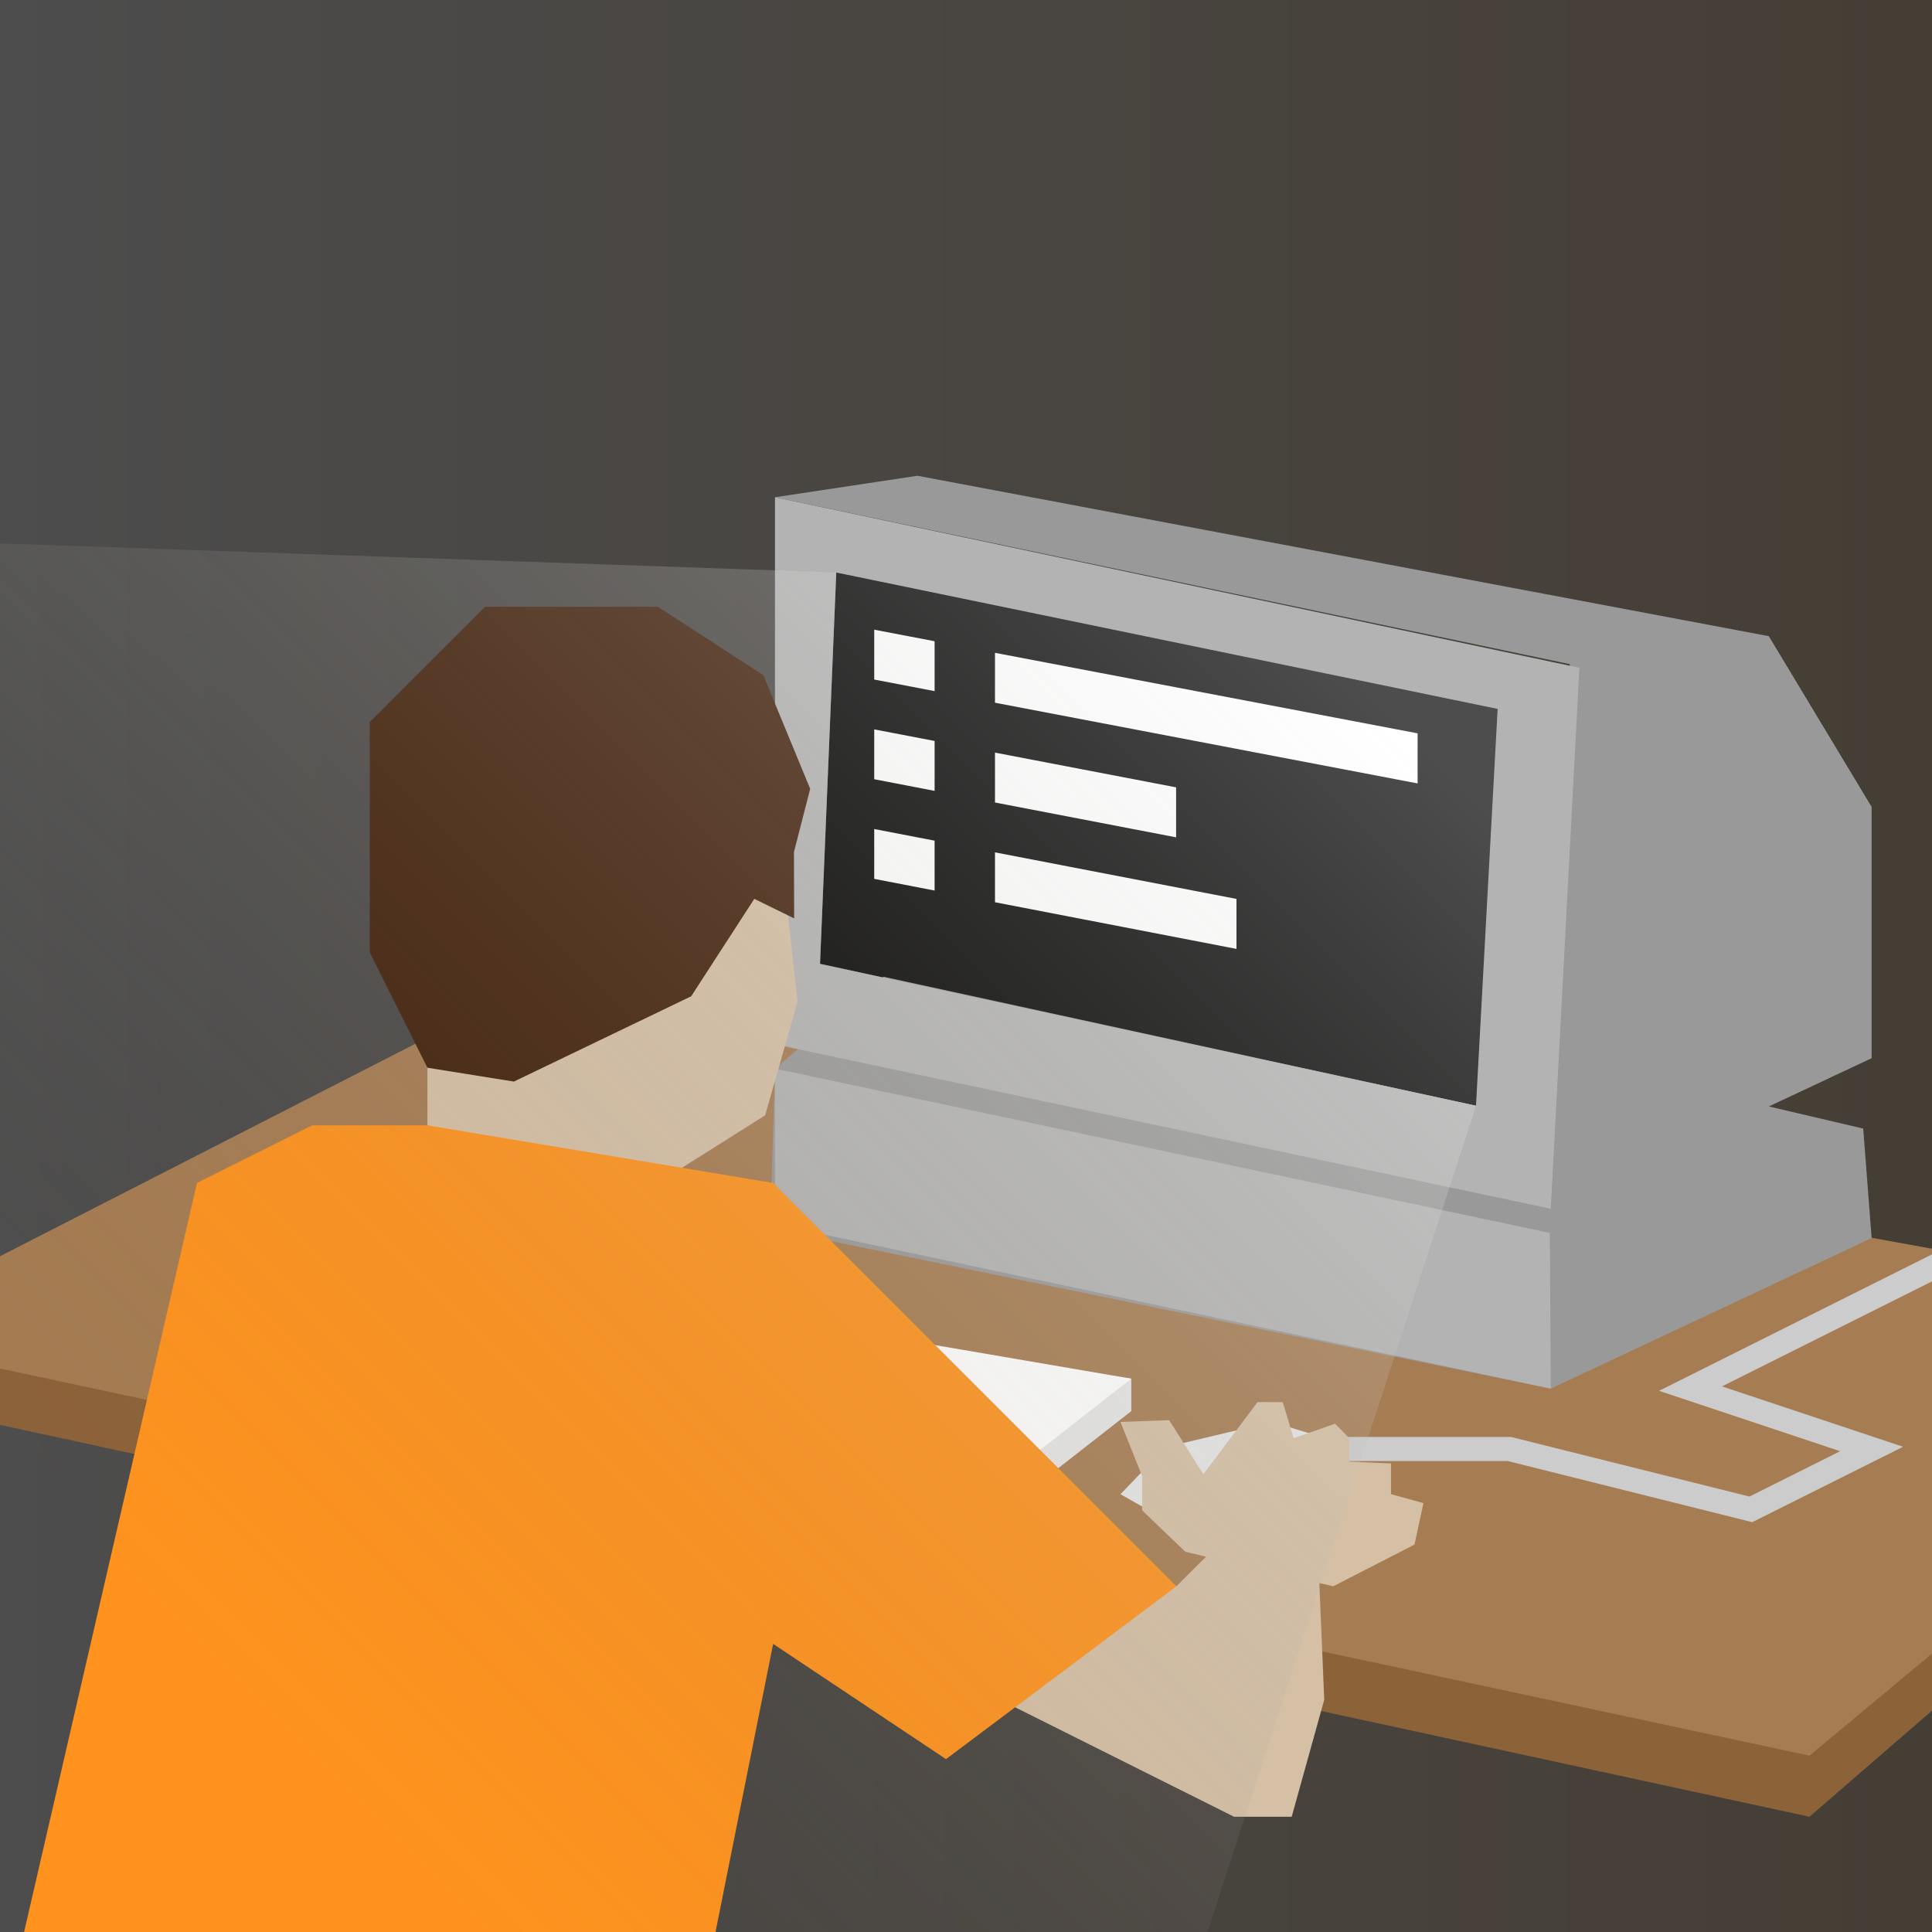 <?xml version="1.0" encoding="UTF-8"?>
<svg id="b" data-name="Layer 2" xmlns="http://www.w3.org/2000/svg" width="400" height="400" xmlns:xlink="http://www.w3.org/1999/xlink" viewBox="0 0 400 400">
  <rect x="0" y="0" width="400" height="400" fill="#333333" stroke="none"/>
  <defs>
    <style>
      .q {
        fill: #fff;
      }

      .r {
        fill: #d6c0a5;
      }

      .s {
        fill: url(#e);
      }

      .t {
        fill: url(#o);
        opacity: .3;
      }

      .u {
        fill: #ff931e;
      }

      .v {
        fill: #a67c52;
      }

      .w {
        fill: #999;
      }

      .x {
        fill: #42210b;
      }

      .y {
        fill: #ccc;
      }

      .z {
        fill: #b3b3b3;
      }

      .aa {
        fill: #8c6239;
      }

      .ab {
        fill: #e6e6e6;
      }
    </style>
    <linearGradient id="e" x1="0" y1="200" x2="400" y2="200" gradientUnits="userSpaceOnUse">
      <stop offset="0" stop-color="#4d4d4d"/>
      <stop offset=".13" stop-color="#4b4a49"/>
      <stop offset=".99" stop-color="#453e35"/>
    </linearGradient>
    <linearGradient id="o" x1="260.2" y1="121.53" x2="40.55" y2="340.4" gradientUnits="userSpaceOnUse">
      <stop offset="0" stop-color="#fff"/>
      <stop offset="1" stop-color="#5e5549" stop-opacity="0"/>
    </linearGradient>
  </defs>
  <g id="c" data-name="screen">
    <polygon class="q" points="318.5 229.28 168.5 200.16 168.5 4.27 318.5 31.96 318.5 229.28"/>
    <polygon class="q" points="318.5 387.77 168.5 358.66 168.5 162.77 318.5 190.45 318.5 387.77"/>
    <path d="M168.5,4.27v195.89l150,29.11V31.96L168.5,4.27ZM206,31.87l50,9.28v10.35l-50-9.31v-10.33ZM206,52.53l37.5,7v10.35l-37.5-7.02v-10.33ZM206,93.84l50,9.43v10.35l-50-9.46v-10.33ZM206,114.5l75,14.22v10.37l-75-14.26v-10.33ZM206,155.82l37.5,7.19v10.35l-37.5-7.21v-10.33ZM193.5,184.38l-12.5-2.42v-10.32l12.5,2.41v10.32ZM193.5,163.74l-12.5-2.41v-10.32l12.5,2.4v10.32ZM193.5,143.09l-12.5-2.4v-10.32l12.5,2.39v10.32ZM193.5,122.45l-12.5-2.38v-10.32l12.5,2.38v10.32ZM193.5,101.8l-12.5-2.37v-10.32l12.5,2.36v10.32ZM193.5,81.16l-12.5-2.36v-10.32l12.5,2.35v10.32ZM193.5,60.51l-12.5-2.34v-10.32l12.5,2.34v10.32ZM193.5,39.87l-12.5-2.33v-10.32l12.5,2.33v10.32ZM256,196.46l-50-9.66v-10.33l50,9.64v10.35ZM293.5,162.2l-87.5-16.71v-10.33l87.5,16.67v10.37ZM293.5,99.97l-87.5-16.45v-10.33l87.5,16.41v10.37Z"/>
    <path d="M168.5,192.68v165.15l150,29.11v-166.57l-150-27.68ZM206,189.53l50,9.28v10.35l-50-9.31v-10.33ZM206,210.19l37.5,7v10.35l-37.5-7.02v-10.33ZM206,251.51l50,9.43v10.35l-50-9.46v-10.33ZM206,272.17l75,14.22v10.37l-75-14.26v-10.33ZM206,313.48l37.5,7.19v10.35l-37.5-7.21v-10.33ZM193.5,342.05l-12.5-2.42v-10.32l12.5,2.41v10.32ZM193.5,321.4l-12.5-2.41v-10.32l12.5,2.4v10.32ZM193.5,300.76l-12.5-2.4v-10.32l12.5,2.39v10.32ZM193.5,280.11l-12.5-2.38v-10.32l12.5,2.38v10.32ZM193.5,259.47l-12.5-2.37v-10.32l12.5,2.36v10.32ZM193.5,238.82l-12.5-2.36v-10.32l12.5,2.35v10.32ZM193.5,218.18l-12.5-2.34v-10.32l12.5,2.34v10.32ZM193.5,197.53l-12.5-2.33v-10.32l12.5,2.33v10.32ZM256,354.13l-50-9.66v-10.33l50,9.64v10.35ZM293.5,319.87l-87.5-16.71v-10.33l87.5,16.67v10.37ZM293.5,257.63l-87.5-16.45v-10.33l87.5,16.41v10.37Z"/>
  </g>
  <g id="d" data-name="kid">
    <path class="s" d="M0,0v400h400V0H0ZM305.59,228.93l-135.81-29.38,3.36-81.02,136.93,28.24-4.48,82.16Z"/>
    <g id="f" data-name="table">
      <polygon class="aa" points="0 278.64 0 295.01 374.63 376.14 400 354.17 400 274.37 0 278.64"/>
      <polygon class="v" points="106.69 205.52 0 260.09 0 283.33 374.63 363.49 400 342.36 400 258.53 106.69 205.52"/>
      <g id="g" data-name="KB">
        <polygon class="ab" points="197.43 320.91 234.22 292.16 234.22 285.44 92.31 267.89 54.97 283.57 54.97 290.29 197.43 320.91"/>
        <polygon class="q" points="197.43 314.19 234.22 285.44 92.31 261.16 54.97 283.57 197.43 314.19"/>
      </g>
      <polygon class="y" points="400 265.3 400 259.7 343.48 287.96 380.98 300.46 362.21 309.85 312.81 297.5 262.5 297.5 262.5 302.5 312.19 302.5 362.79 315.15 394.02 299.54 356.52 287.04 400 265.3"/>
      <polygon id="h" data-name="mouse" class="ab" points="231.98 309.36 241.31 299.63 263.34 294.4 275.67 298.14 284.63 316.5 258.3 324.29 231.98 309.36"/>
    </g>
    <g id="i" data-name="computer">
      <polygon id="j" data-name="bottom back" class="w" points="387.5 256.33 321.07 287.5 159.46 254.37 160.45 221.25 182.91 202.22 305.59 228.93 358.12 227.18 385.76 233.66 387.5 256.33"/>
      <polygon id="k" data-name="back" class="w" points="387.5 219.09 321.07 250.27 325 137.5 160.45 102.95 189.95 98.5 366.21 131.71 387.5 167.06 387.5 219.09"/>
      <polygon id="l" data-name="bottom front" class="z" points="321.07 287.5 160.45 253.45 160.45 221.25 320.88 255.26 321.07 287.5"/>
      <path class="z" d="M160.45,102.95v113.26l160.62,34.05,5.93-112-166.55-35.31ZM305.59,228.93l-135.81-29.38,3.36-81.02,136.93,28.24-4.48,82.16Z"/>
    </g>
    <g id="m" data-name="body">
      <polygon class="r" points="287.99 309.34 287.99 302.99 279.36 302.62 279.36 297.76 276.41 294.77 267.83 297.76 265.58 290.29 260.36 290.29 249.15 305.23 242.06 294.03 231.98 294.4 236.46 305.6 236.46 312.7 245.42 321.29 249.71 322.29 243.57 328.42 183.93 280.71 160.07 316.5 207.79 352.28 255.5 376.14 267.43 376.14 274.17 351.91 273.15 327.75 276.04 328.42 292.85 319.79 294.71 311.21 287.99 309.34"/>
      <g id="n" data-name="head">
        <polygon class="r" points="162.14 180.5 165.13 207.39 158.41 230.92 136.21 244.92 88.49 232.99 88.49 209.13 100.42 185.27 162.14 180.5"/>
        <polygon class="x" points="100.42 125.63 136.21 125.63 158.04 139.8 167.74 163.32 164.38 176.4 164.42 190.14 156.17 186.1 143.1 206.27 106.39 223.93 88.49 221.06 76.56 197.2 76.56 149.49 100.42 125.63"/>
      </g>
      <polygon class="u" points="40.78 244.92 64.63 232.99 88.49 232.99 160.07 244.92 172 256.85 243.57 328.42 195.86 364.21 160.07 340.35 148.14 400 4.99 400 40.78 244.92"/>
    </g>
    <polygon id="p" data-name="light" class="t" points="305.59 228.93 250 400 0 400 0 112.5 173.15 118.53 310.07 146.77 305.59 228.93"/>
  </g>
</svg>